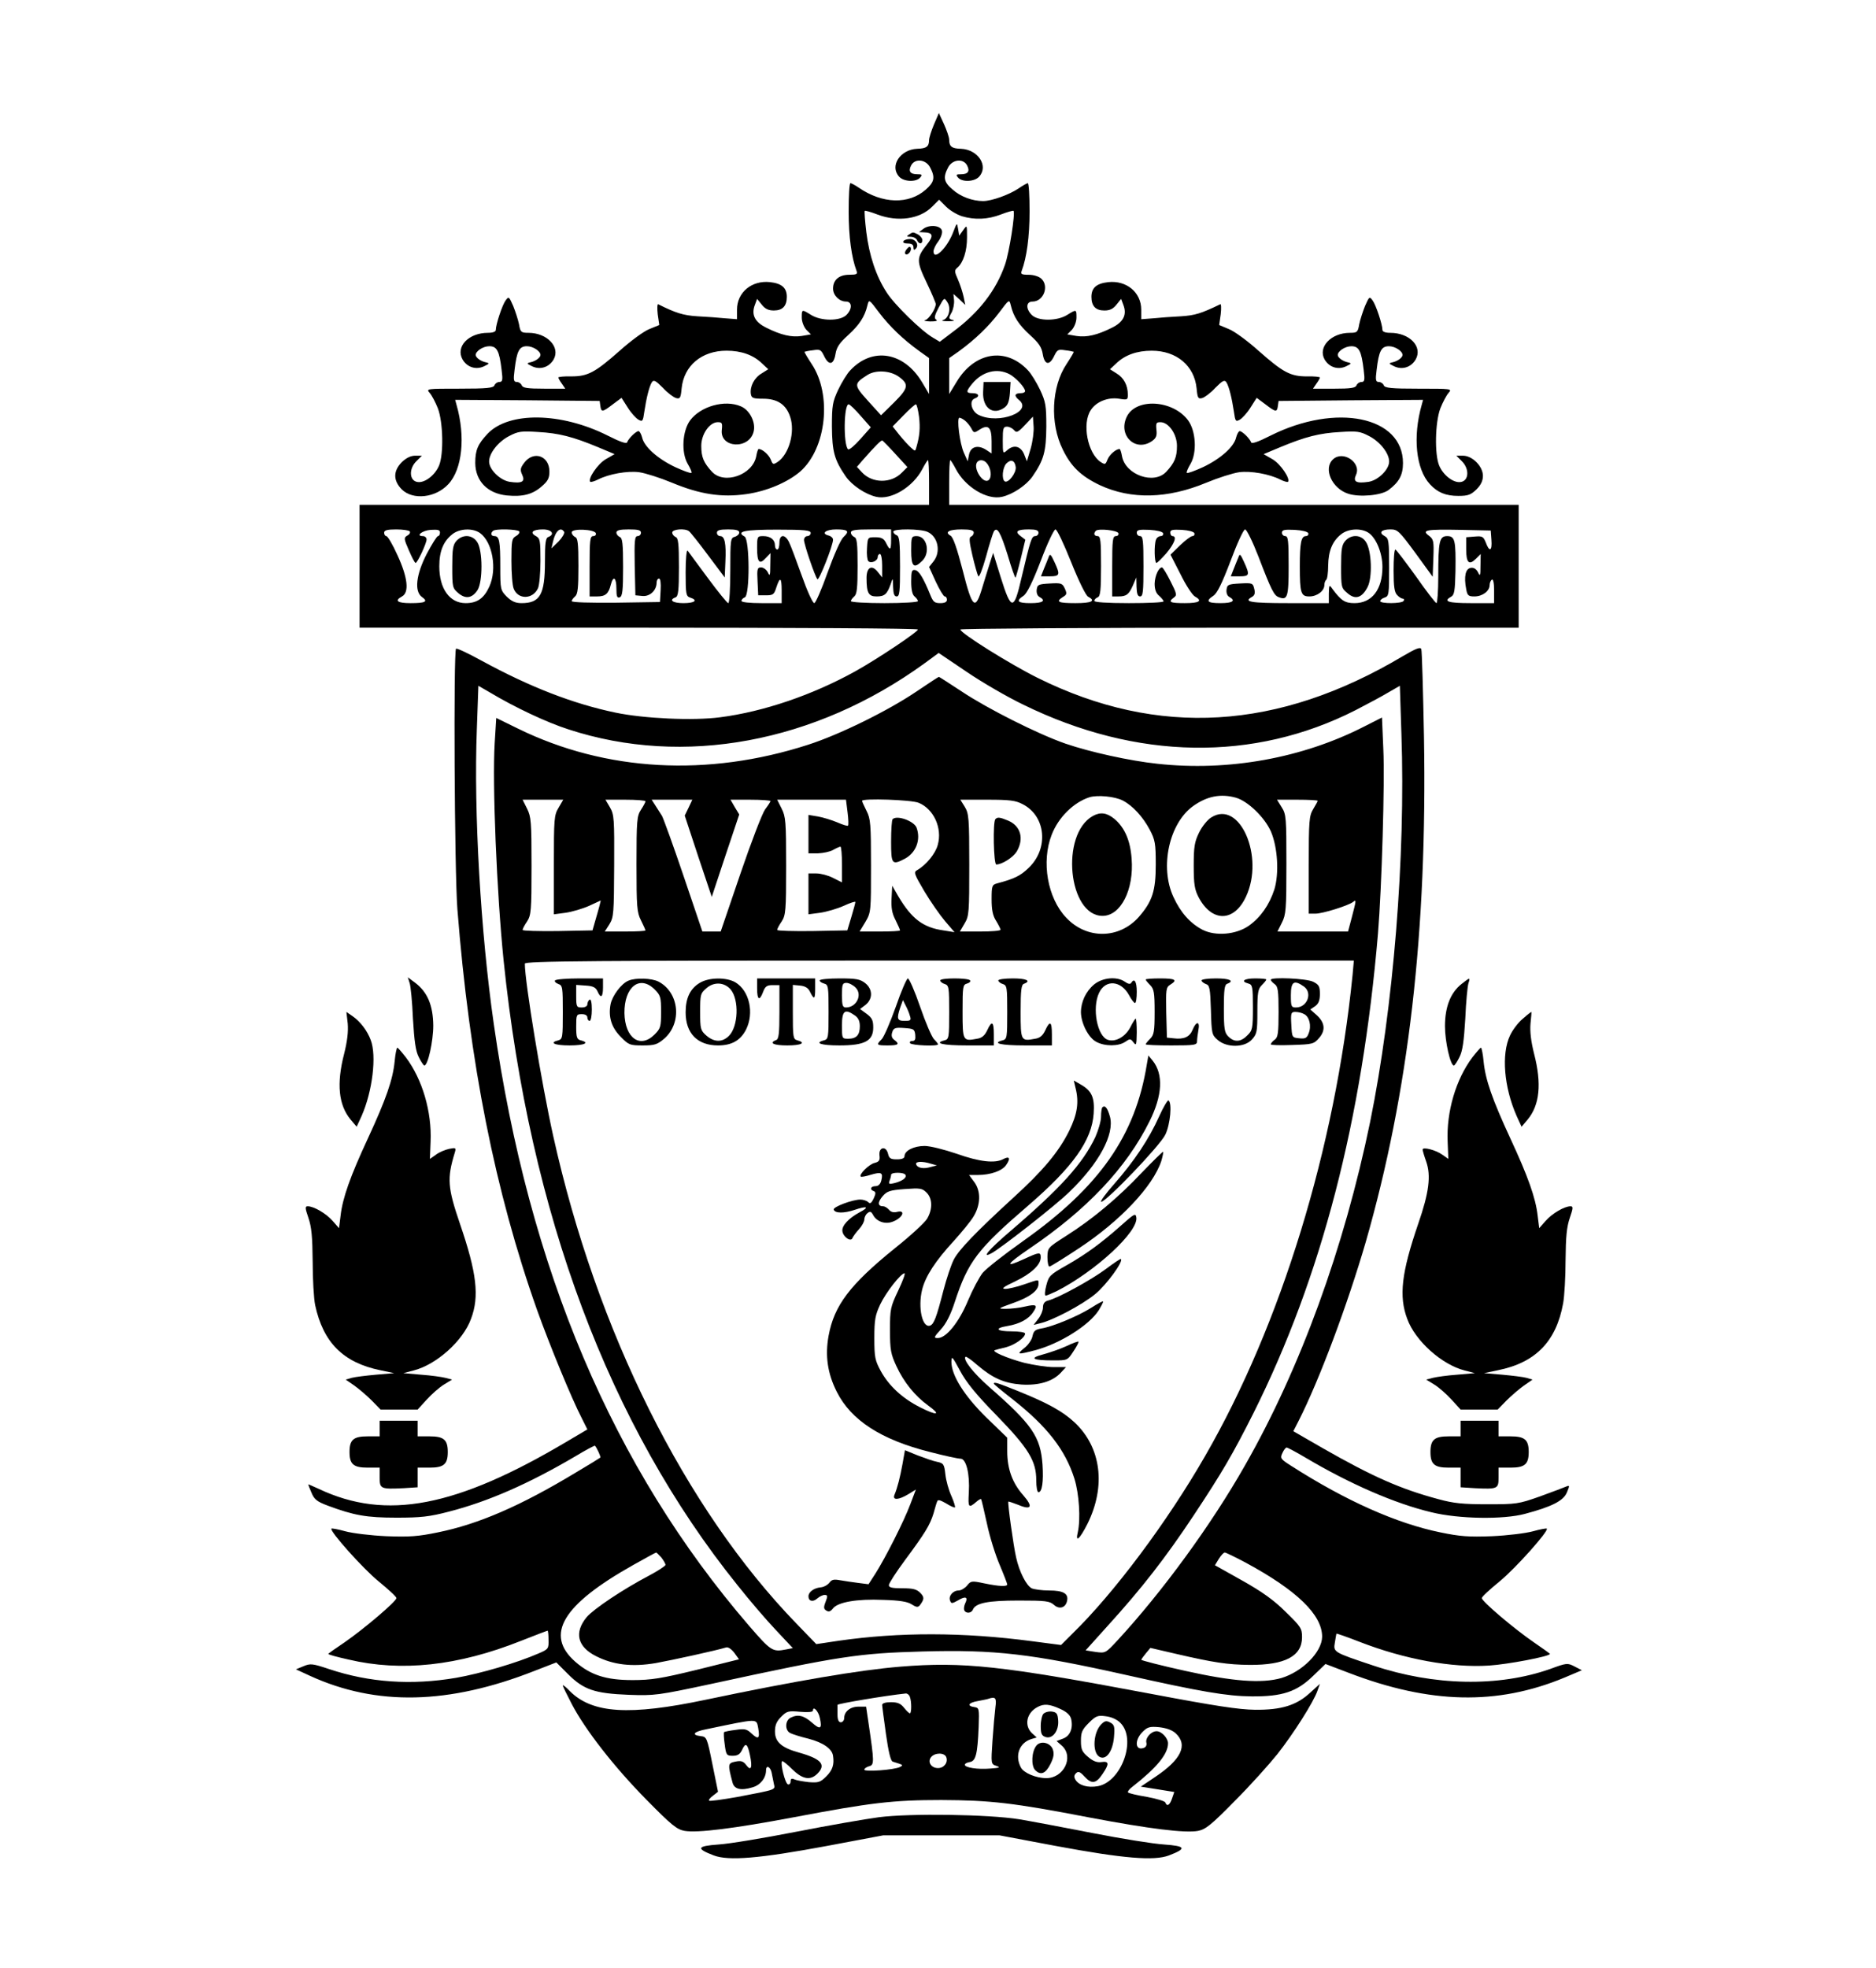 <?xml version="1.0" standalone="no"?>
<!DOCTYPE svg PUBLIC "-//W3C//DTD SVG 20010904//EN"
 "http://www.w3.org/TR/2001/REC-SVG-20010904/DTD/svg10.dtd">
<svg version="1.0" xmlns="http://www.w3.org/2000/svg"
 width="840pt" height="881pt" viewBox="0 0 840 881"
 preserveAspectRatio="xMidYMid meet">

<g transform="translate(0,881) scale(0.1,-0.1)"
fill="#000000" stroke="none">
<path d="M4182 8253 c-12 -29 -22 -60 -22 -70 0 -29 -12 -38 -53 -39 -76 -3
-125 -77 -81 -125 21 -23 76 -25 94 -4 11 13 8 15 -13 15 -32 0 -41 14 -27 40
17 32 66 27 85 -10 23 -44 19 -65 -20 -99 -76 -67 -194 -64 -300 9 -16 11 -33
20 -37 20 -5 0 -8 -57 -8 -127 0 -114 13 -206 35 -265 6 -15 1 -18 -32 -18
-46 0 -73 -23 -73 -62 0 -30 28 -58 58 -58 28 0 29 -33 2 -60 -28 -28 -113
-28 -158 0 -42 26 -42 26 -42 -12 0 -18 9 -41 20 -54 l21 -21 -41 -7 c-46 -7
-93 4 -159 37 -51 25 -68 58 -51 102 l10 27 21 -26 c15 -19 30 -26 54 -26 39
0 58 20 58 61 0 40 -22 60 -75 66 -82 9 -148 -46 -148 -123 l0 -43 -52 4 c-29
3 -85 7 -125 9 -64 4 -98 15 -176 54 -4 2 -5 -18 -2 -45 l7 -48 -44 -18 c-24
-9 -84 -53 -133 -97 -111 -98 -143 -115 -217 -115 -32 1 -58 -2 -58 -5 0 -3 7
-16 16 -28 l15 -22 -94 0 c-75 0 -96 3 -101 15 -3 8 -13 15 -22 15 -14 0 -16
8 -10 54 10 85 21 106 55 106 28 0 61 -22 61 -39 0 -12 -22 -28 -45 -33 -18
-4 -17 -6 8 -18 36 -17 76 -4 96 31 31 55 -29 119 -113 119 -33 0 -36 3 -42
38 -4 20 -16 57 -26 82 -19 43 -20 44 -34 25 -15 -20 -44 -108 -44 -132 0 -8
-13 -13 -35 -13 -87 0 -146 -62 -114 -119 20 -35 60 -48 96 -31 25 12 26 14 8
18 -23 5 -45 21 -45 33 0 17 33 39 61 39 34 0 45 -21 55 -106 6 -46 4 -54 -10
-54 -9 0 -19 -7 -22 -15 -5 -12 -32 -15 -157 -15 -146 0 -150 0 -133 -19 9
-10 26 -42 37 -70 23 -62 26 -204 5 -255 -18 -43 -63 -78 -95 -74 -38 4 -42
58 -7 93 l25 25 -30 0 c-20 0 -40 -10 -60 -29 -39 -40 -39 -82 0 -122 50 -49
151 -38 208 23 63 67 78 213 37 356 l-6 22 323 -2 324 -3 3 -22 c4 -29 9 -29
56 7 l39 29 28 -44 c15 -24 37 -48 48 -54 18 -10 20 -7 26 36 9 60 22 114 34
132 8 12 17 7 49 -25 21 -23 48 -43 59 -46 18 -5 21 0 25 43 10 102 90 169
201 169 66 0 120 -19 159 -57 l28 -26 -30 -19 c-33 -19 -53 -59 -48 -92 3 -18
10 -21 55 -21 64 0 103 -26 121 -81 23 -67 -5 -168 -56 -202 -20 -13 -22 -12
-31 11 -9 22 -38 47 -54 47 -3 0 -8 -15 -11 -33 -16 -83 -143 -128 -198 -69
-37 40 -48 65 -48 116 0 52 37 106 74 106 19 0 21 -4 18 -34 -10 -83 125 -90
143 -6 9 41 -19 95 -58 111 -72 31 -180 0 -227 -63 -35 -48 -40 -144 -11 -194
12 -20 20 -39 17 -41 -3 -3 -36 9 -73 26 -78 37 -139 91 -148 133 -4 15 -11
28 -16 28 -11 0 -45 -33 -51 -50 -2 -8 -30 1 -87 30 -209 105 -443 108 -538 8
-44 -47 -55 -73 -55 -131 1 -81 55 -136 141 -145 72 -7 116 5 156 40 28 24 35
37 35 67 0 71 -71 95 -113 39 -17 -23 -19 -31 -9 -53 15 -32 -1 -40 -56 -32
-43 7 -92 55 -92 91 0 37 41 89 90 114 40 21 54 23 130 18 92 -5 155 -21 268
-68 l74 -31 -40 -23 c-36 -21 -81 -88 -69 -101 3 -2 18 2 34 10 49 25 132 40
185 33 28 -4 94 -25 147 -47 125 -52 222 -67 333 -51 92 13 185 53 241 101
118 104 143 345 51 482 -19 29 -33 53 -32 54 2 1 19 5 38 7 32 5 36 3 50 -26
21 -44 43 -40 51 9 5 31 18 50 57 85 50 46 74 82 86 133 7 28 7 28 52 -32 47
-62 107 -120 182 -174 l42 -30 0 -81 0 -80 -32 54 c-81 134 -221 158 -320 53
-15 -15 -39 -55 -55 -88 -25 -54 -28 -70 -28 -165 1 -112 11 -149 62 -223 28
-40 88 -80 136 -91 67 -16 166 44 208 126 11 21 22 38 24 38 3 0 5 -45 5 -100
l0 -100 -1275 0 -1275 0 0 -275 0 -275 1250 0 c688 0 1250 -3 1250 -8 0 -11
-181 -132 -280 -187 -191 -106 -411 -181 -605 -206 -120 -16 -342 -6 -470 21
-191 40 -383 115 -598 232 -60 33 -111 57 -115 54 -12 -12 -7 -1000 6 -1166
54 -687 169 -1265 357 -1795 56 -156 153 -393 201 -486 l24 -48 -88 -52 c-499
-297 -813 -357 -1115 -214 -26 12 -47 21 -47 20 0 -2 7 -19 15 -38 12 -29 24
-39 72 -57 118 -44 174 -54 308 -54 109 0 147 4 235 27 175 45 356 124 565
247 48 29 88 50 89 48 9 -10 27 -50 24 -53 -2 -2 -52 -33 -113 -69 -244 -147
-432 -229 -615 -266 -87 -18 -126 -21 -230 -17 -69 3 -151 13 -184 22 -32 9
-60 14 -62 12 -10 -10 141 -179 211 -236 44 -36 80 -69 80 -75 0 -15 -148
-140 -232 -198 -40 -27 -73 -50 -73 -52 0 -3 40 -14 90 -25 237 -56 490 -29
774 84 63 25 116 45 118 45 2 0 4 -18 4 -41 1 -39 0 -42 -45 -61 -96 -42 -260
-90 -369 -109 -200 -34 -388 -21 -568 39 -75 25 -84 26 -115 13 l-34 -14 63
-29 c297 -136 621 -129 1005 22 l98 38 52 -52 c70 -70 119 -87 272 -93 116 -4
128 -3 375 50 572 124 656 136 941 144 325 9 486 -10 915 -106 330 -74 447
-94 559 -95 138 -1 202 21 275 92 l55 53 105 -40 c363 -139 664 -146 965 -21
l78 33 -33 17 c-31 16 -35 16 -108 -11 -232 -82 -521 -76 -793 15 -180 60
-179 60 -172 103 3 21 7 39 7 40 1 1 48 -15 104 -37 201 -78 413 -117 580
-106 81 5 272 41 272 52 0 2 -33 25 -72 52 -85 58 -233 183 -233 198 0 6 36
39 80 75 70 57 221 226 211 236 -2 2 -30 -3 -62 -12 -33 -9 -115 -19 -184 -22
-104 -4 -143 -1 -230 17 -196 40 -423 141 -667 297 -49 31 -52 35 -41 58 6 14
15 25 19 25 4 0 42 -20 84 -45 199 -118 401 -206 565 -245 122 -30 322 -33
418 -7 121 32 173 59 188 96 13 31 13 33 -4 26 -9 -4 -62 -24 -117 -44 -96
-34 -106 -35 -235 -35 -109 0 -151 4 -220 23 -168 45 -293 100 -517 228 l-132
76 24 47 c93 183 219 521 300 799 193 672 276 1390 261 2263 -4 208 -9 384
-12 392 -4 11 -24 3 -82 -31 -559 -333 -1096 -365 -1635 -98 -125 62 -347 201
-347 217 0 4 563 8 1250 8 l1250 0 0 275 0 275 -1275 0 -1275 0 0 100 c0 55 2
100 5 100 2 0 13 -17 24 -38 42 -82 141 -142 208 -126 48 11 108 51 136 91 51
74 61 111 62 223 0 95 -3 111 -28 165 -16 33 -40 73 -55 88 -99 105 -239 81
-319 -53 l-33 -54 0 80 0 81 43 30 c74 54 134 112 181 174 45 60 45 60 52 32
12 -51 36 -87 86 -133 39 -35 52 -54 57 -85 8 -49 30 -53 51 -9 14 29 18 31
50 26 19 -2 36 -6 38 -7 1 -1 -13 -25 -32 -54 -68 -101 -76 -266 -17 -384 37
-76 82 -119 166 -159 140 -65 303 -61 476 11 53 22 119 43 147 47 53 7 136 -8
185 -33 16 -8 31 -12 34 -10 12 13 -33 80 -69 101 l-40 23 74 31 c113 47 176
63 268 68 76 5 90 3 130 -18 49 -25 90 -77 90 -114 0 -36 -49 -84 -92 -91 -55
-8 -71 0 -56 32 24 54 -58 110 -103 69 -45 -41 -6 -130 67 -154 51 -17 148 -8
181 16 48 36 65 68 65 121 0 209 -299 270 -593 123 -57 -29 -85 -38 -87 -30
-6 17 -40 50 -51 50 -5 0 -12 -13 -16 -28 -9 -42 -70 -96 -148 -133 -37 -17
-70 -29 -73 -26 -3 2 5 21 17 41 29 50 24 146 -11 194 -68 92 -234 102 -275
16 -40 -84 40 -160 114 -108 18 13 22 24 19 50 -3 30 -1 34 18 34 37 0 74 -54
74 -106 0 -51 -11 -76 -48 -116 -55 -59 -182 -14 -198 69 -3 18 -8 33 -11 33
-16 0 -45 -25 -54 -47 -9 -23 -11 -24 -31 -11 -58 39 -84 172 -44 232 24 38
78 59 127 51 37 -6 39 -5 39 18 0 42 -18 76 -50 95 l-30 19 28 26 c39 38 93
57 159 57 111 0 191 -67 201 -169 4 -43 7 -48 25 -43 11 3 38 23 59 46 32 32
41 37 49 25 12 -18 25 -72 34 -132 6 -43 8 -46 26 -36 11 6 33 30 48 54 l28
44 39 -29 c47 -36 52 -36 56 -7 l3 22 324 3 323 2 -6 -22 c-41 -143 -26 -289
37 -356 34 -37 71 -52 127 -52 44 0 56 5 81 29 20 20 29 39 29 61 0 42 -47 90
-89 90 l-30 0 25 -25 c35 -35 31 -89 -7 -93 -32 -4 -77 31 -95 74 -21 51 -18
193 5 255 11 28 28 60 37 70 17 19 13 19 -133 19 -125 0 -152 3 -157 15 -3 8
-13 15 -22 15 -14 0 -16 8 -10 54 10 85 21 106 55 106 28 0 61 -22 61 -39 0
-12 -22 -28 -45 -33 -18 -4 -17 -6 8 -18 36 -17 76 -4 96 31 32 57 -27 119
-114 119 -22 0 -35 5 -35 13 0 24 -29 112 -44 132 -14 19 -15 18 -34 -25 -10
-25 -22 -62 -26 -82 -6 -35 -9 -38 -42 -38 -84 0 -144 -64 -113 -119 20 -35
60 -48 96 -31 25 12 26 14 8 18 -23 5 -45 21 -45 33 0 17 33 39 61 39 34 0 45
-21 55 -106 6 -46 4 -54 -10 -54 -9 0 -19 -7 -22 -15 -5 -12 -26 -15 -101 -15
l-94 0 15 22 c9 12 16 25 16 28 0 3 -26 6 -57 5 -75 0 -107 17 -218 115 -49
44 -109 88 -133 97 l-43 18 7 49 c3 26 2 47 -2 44 -85 -41 -113 -50 -177 -54
-40 -2 -96 -6 -124 -9 l-53 -4 0 43 c0 77 -66 132 -148 123 -53 -6 -75 -26
-75 -66 0 -41 19 -61 58 -61 24 0 39 7 54 26 l21 26 10 -27 c17 -44 0 -77 -51
-102 -66 -33 -113 -44 -159 -37 l-41 7 21 21 c11 13 20 36 20 54 0 38 0 38
-42 12 -45 -28 -130 -28 -158 0 -28 28 -26 60 3 60 50 0 76 70 39 103 -11 10
-35 17 -56 17 -32 0 -37 3 -31 18 22 59 35 151 35 265 0 70 -3 127 -8 127 -4
0 -23 -11 -42 -24 -42 -28 -120 -56 -158 -56 -48 0 -102 20 -137 52 -39 33
-43 54 -20 98 19 37 68 42 85 10 14 -26 5 -40 -27 -40 -21 0 -24 -2 -13 -15
18 -21 73 -19 94 4 44 48 -5 122 -81 125 -41 1 -53 10 -53 41 0 11 -11 42 -23
69 l-23 50 -22 -51z m125 -411 c58 -17 115 -15 175 8 28 11 54 18 56 16 9 -9
-19 -187 -38 -241 -40 -115 -117 -215 -234 -301 l-58 -44 -30 18 c-51 29 -174
149 -208 203 -47 72 -78 165 -91 270 -6 50 -9 92 -7 95 2 2 28 -5 56 -16 92
-35 191 -21 246 35 l31 31 31 -31 c17 -17 49 -36 71 -43z m-283 -718 c47 -34
44 -51 -20 -115 l-59 -58 -59 65 c-64 71 -64 76 -1 116 37 23 101 19 139 -8z
m496 11 c28 -15 70 -60 70 -76 0 -5 -8 -9 -18 -9 -29 0 -33 -11 -10 -30 65
-52 -89 -111 -179 -68 -33 15 -45 64 -19 74 25 9 19 24 -9 24 -30 0 -31 7 -2
42 45 55 111 72 167 43z m-666 -187 l45 -51 -47 -53 c-26 -29 -50 -50 -55 -45
-21 21 -19 201 3 201 5 0 29 -23 54 -52z m261 -3 c6 -50 3 -87 -12 -138 -5
-18 -5 -18 -25 0 -11 10 -34 35 -51 56 l-30 38 49 50 c26 27 51 49 55 49 4 0
10 -25 14 -55z m206 -18 c9 -7 21 -22 28 -34 11 -22 13 -22 36 -7 40 26 55 12
55 -51 l0 -55 -24 16 c-37 24 -70 15 -77 -21 l-6 -30 -17 38 c-19 42 -33 157
-20 157 5 0 16 -6 25 -13z m294 -125 l-17 -57 -13 33 c-16 36 -47 43 -77 15
-17 -15 -18 -14 -18 45 0 54 2 62 19 62 10 0 24 -7 31 -15 11 -14 18 -11 49
22 l36 38 3 -43 c2 -23 -4 -68 -13 -100z m-605 -25 l53 -58 -25 -25 c-48 -49
-132 -48 -178 1 l-23 25 24 28 c59 67 84 92 90 90 3 -2 30 -29 59 -61z m408
-40 c20 -23 24 -63 9 -76 -26 -21 -74 58 -50 82 10 11 30 8 41 -6z m130 -18
c3 -26 -33 -73 -49 -64 -15 10 -10 62 7 80 21 21 38 14 42 -16z m-2713 -288
c3 -6 -2 -14 -12 -19 -15 -9 -15 -14 8 -66 13 -30 26 -56 30 -56 8 0 49 88 49
105 0 8 -7 15 -16 15 -35 0 -4 25 34 28 33 2 42 0 42 -12 0 -9 -4 -16 -9 -16
-5 0 -27 -36 -50 -79 -48 -93 -57 -169 -21 -194 28 -20 15 -27 -52 -27 -59 0
-73 11 -38 30 33 18 26 84 -20 184 -21 47 -44 86 -50 86 -5 0 -10 7 -10 15 0
11 13 15 54 15 30 0 57 -4 61 -9z m314 -7 c56 -40 78 -161 42 -240 -24 -53
-55 -74 -106 -74 -72 0 -118 65 -118 165 0 67 18 112 59 144 32 25 90 28 123
5z m176 7 c3 -6 -4 -15 -15 -21 -18 -10 -20 -20 -20 -110 0 -54 4 -110 10
-125 19 -50 86 -49 109 2 6 13 11 69 11 123 0 90 -2 100 -20 110 -30 16 -15
30 31 30 40 0 55 -22 24 -34 -12 -4 -15 -26 -15 -111 0 -147 -22 -185 -105
-185 -27 0 -44 8 -66 29 -28 29 -29 32 -29 134 0 114 -4 137 -26 137 -15 0
-19 12 -7 23 10 11 111 8 118 -2z m201 -2 c3 -6 -8 -25 -25 -43 l-32 -31 7 30
c11 48 34 69 50 44z m142 -6 c2 -7 -3 -13 -12 -13 -14 0 -16 -19 -16 -135 l0
-135 34 0 c37 0 51 12 61 53 11 42 25 32 25 -18 0 -35 3 -43 15 -39 12 5 15
30 15 135 0 106 -3 131 -15 135 -8 4 -15 12 -15 20 0 10 15 14 55 14 42 0 55
-3 55 -15 0 -8 -7 -15 -15 -15 -13 0 -15 -19 -13 -132 l3 -133 32 -3 c33 -3
63 25 63 60 0 10 5 18 11 18 6 0 9 -21 7 -52 l-3 -53 -197 -3 c-113 -1 -198 1
-198 7 0 5 7 14 15 21 12 10 15 38 15 137 0 101 -3 125 -15 129 -8 4 -15 13
-15 21 0 18 101 14 108 -4z m417 9 c6 -4 44 -52 85 -107 l75 -100 3 70 c4 82
-3 115 -23 115 -8 0 -15 7 -15 15 0 11 12 15 50 15 36 0 50 -4 50 -14 0 -7 -9
-16 -20 -19 -19 -5 -20 -14 -20 -151 0 -82 -4 -146 -9 -146 -5 0 -46 51 -92
113 -45 61 -86 116 -90 122 -5 5 -9 -38 -9 -97 0 -98 2 -107 20 -113 37 -12
21 -25 -30 -25 -48 0 -67 14 -35 26 12 5 15 30 15 135 0 106 -3 131 -15 135
-8 4 -15 12 -15 20 0 15 57 20 75 6z m545 -8 c0 -7 -7 -14 -15 -14 -8 0 -15
-8 -15 -17 0 -20 49 -163 60 -176 7 -8 70 151 70 177 0 8 -9 16 -21 19 -34 9
-11 27 35 27 54 0 61 -8 33 -34 -13 -12 -42 -78 -71 -158 -27 -76 -54 -138
-60 -138 -7 0 -32 55 -56 123 -24 67 -49 134 -57 150 -18 37 -43 36 -43 -3 0
-16 -4 -30 -10 -30 -5 0 -10 8 -10 18 0 26 -20 42 -52 42 -27 0 -28 -1 -28
-54 0 -64 11 -75 39 -44 l21 22 -1 -55 c0 -46 -2 -51 -11 -31 -6 12 -20 22
-30 22 -17 0 -19 -7 -16 -62 l3 -63 35 0 c31 0 36 4 45 32 17 53 25 50 25 -10
l0 -57 -90 0 c-55 0 -90 4 -90 10 0 6 7 13 15 16 23 9 22 259 -1 272 -41 23 0
31 146 31 124 0 150 -3 150 -15z m360 -31 c0 -48 -5 -50 -24 -11 -9 17 -20 23
-46 23 -35 0 -35 0 -38 -49 -2 -27 1 -53 6 -58 12 -12 42 1 42 18 0 8 5 14 10
14 6 0 10 -24 10 -52 l0 -53 -19 24 c-27 35 -51 22 -51 -26 0 -68 9 -83 45
-83 36 0 47 10 63 55 10 30 10 30 11 -12 1 -31 5 -43 16 -43 13 0 15 22 15
134 0 110 -3 135 -15 140 -8 3 -15 10 -15 16 0 14 122 13 153 -1 47 -21 61
-89 27 -132 l-20 -25 30 -66 c17 -36 35 -66 40 -66 6 0 10 -7 10 -15 0 -10
-10 -15 -30 -15 -26 0 -32 6 -45 38 -30 74 -50 107 -67 110 -15 3 -18 -5 -18
-51 0 -36 5 -59 15 -67 8 -7 15 -16 15 -21 0 -5 -67 -9 -150 -9 -82 0 -150 4
-150 9 0 5 7 14 15 21 12 10 15 38 15 137 0 101 -3 125 -15 129 -8 4 -15 12
-15 20 0 11 20 14 90 14 l90 0 0 -47z m370 33 c0 -8 -6 -16 -12 -18 -10 -4 -8
-23 6 -84 10 -43 22 -85 26 -93 4 -8 18 27 35 87 15 56 31 106 35 113 15 23
30 -4 62 -106 17 -58 33 -103 35 -101 2 2 13 41 24 87 l20 83 -21 16 c-28 21
-16 30 37 30 32 0 43 -4 43 -15 0 -8 -7 -15 -15 -15 -16 0 -21 -17 -61 -186
-34 -149 -46 -149 -93 1 l-34 110 -13 -40 c-7 -22 -23 -73 -35 -113 -32 -108
-45 -97 -89 77 -25 96 -42 146 -54 153 -28 16 -7 28 50 28 40 0 54 -4 54 -14z
m436 -132 c34 -85 66 -150 76 -155 36 -19 17 -29 -57 -29 -77 0 -90 6 -55 28
17 10 18 15 8 37 -11 24 -16 26 -67 23 -51 -3 -56 -5 -59 -27 -2 -15 3 -28 12
-33 31 -17 16 -28 -39 -28 -59 0 -68 9 -32 33 15 10 40 60 77 156 29 77 59
141 66 141 7 0 38 -66 70 -146z m212 129 c2 -7 -3 -13 -12 -13 -14 0 -16 -19
-16 -135 l0 -135 28 0 c36 0 47 9 65 50 l15 35 1 -42 c1 -31 5 -43 16 -43 13
0 15 22 15 135 0 113 -2 135 -15 135 -8 0 -15 7 -15 15 0 13 11 15 57 13 34
-2 58 -8 61 -15 2 -7 -3 -13 -11 -13 -8 0 -18 -7 -21 -16 -9 -23 -7 -104 2
-104 4 0 24 20 45 44 36 43 48 76 27 76 -5 0 -10 7 -10 16 0 12 10 14 52 12
30 -2 53 -8 56 -15 2 -7 -2 -13 -9 -13 -7 0 -32 -19 -55 -41 l-43 -42 45 -88
c24 -49 53 -93 64 -99 36 -20 21 -30 -45 -30 -67 0 -76 5 -49 25 15 10 13 18
-15 73 -17 34 -34 62 -38 62 -15 0 -32 -38 -33 -73 0 -25 6 -43 20 -54 11 -10
20 -21 20 -25 0 -5 -70 -8 -155 -8 -100 0 -155 4 -155 10 0 6 7 13 15 16 12 5
15 30 15 140 0 112 -2 134 -15 134 -16 0 -20 12 -8 24 12 11 96 2 101 -11z
m627 -105 c57 -149 70 -174 90 -181 40 -16 45 -1 45 139 0 112 -2 134 -15 134
-8 0 -15 7 -15 15 0 13 11 15 57 13 34 -2 58 -8 61 -15 2 -7 -3 -13 -11 -13
-21 0 -27 -31 -27 -135 0 -121 5 -135 43 -135 35 0 67 25 67 51 0 10 4 20 8
23 5 3 9 32 9 64 1 66 19 110 59 141 32 25 90 28 123 5 34 -24 61 -91 61 -152
0 -101 -47 -162 -125 -162 -43 0 -60 11 -100 65 -13 19 -14 17 -15 -22 l0 -43
-180 0 c-172 0 -204 6 -164 28 12 7 15 17 10 36 -6 26 -9 27 -64 24 -52 -3
-57 -5 -60 -27 -2 -15 3 -28 12 -33 31 -17 16 -28 -39 -28 -60 0 -68 9 -32 33
17 11 39 56 77 156 29 78 58 141 65 141 7 0 34 -55 60 -122z m703 16 l77 -106
3 83 c3 77 1 85 -20 101 -34 25 -13 29 143 26 l134 -3 3 -42 c4 -50 -9 -56
-25 -12 -11 27 -15 30 -50 27 l-38 -3 0 -54 c0 -61 13 -73 44 -42 l21 21 -1
-52 c0 -46 -2 -50 -11 -30 -8 15 -19 22 -32 20 -24 -3 -32 -39 -21 -95 5 -29
10 -33 37 -33 36 0 68 24 68 51 0 10 5 21 10 24 6 4 10 -15 10 -49 l0 -56
-105 0 c-102 0 -125 8 -87 29 14 8 17 26 19 113 2 139 -2 158 -37 158 -35 0
-40 -22 -40 -181 0 -66 -4 -119 -8 -119 -4 0 -46 54 -92 120 -47 65 -88 119
-92 120 -5 0 -8 -42 -8 -94 0 -73 4 -98 16 -110 8 -9 20 -16 25 -16 6 0 7 -4
4 -10 -8 -13 -105 -13 -105 -1 0 5 9 13 20 16 19 6 20 15 20 135 0 120 -2 130
-20 140 -28 15 -16 30 26 30 32 0 39 -7 112 -106z m-1755 -679 c507 -248 1031
-256 1487 -24 52 27 118 62 146 79 l52 30 7 -216 c19 -548 -36 -1225 -140
-1736 -116 -563 -312 -1103 -561 -1539 -151 -266 -369 -564 -570 -782 -54 -58
-54 -58 -99 -52 l-44 7 99 110 c152 167 260 306 384 493 128 193 176 275 270
462 303 607 485 1306 556 2143 17 205 31 681 24 826 l-6 142 -77 -39 c-278
-143 -611 -203 -929 -168 -123 13 -300 52 -411 90 -124 43 -350 157 -464 233
-55 36 -101 66 -103 66 -2 0 -48 -30 -101 -66 -129 -87 -345 -193 -485 -238
-449 -145 -906 -120 -1298 72 l-98 48 -7 -113 c-11 -181 9 -669 40 -973 117
-1134 472 -2081 1047 -2796 53 -67 131 -158 173 -202 l75 -80 -31 -6 c-60 -12
-67 -7 -165 106 -610 708 -986 1595 -1143 2694 -59 410 -90 950 -76 1317 l7
197 52 -30 c110 -66 254 -134 351 -165 516 -169 1104 -60 1594 295 l64 47 126
-85 c69 -47 183 -113 254 -147z m445 -429 c44 -23 89 -72 120 -130 24 -46 27
-61 27 -156 0 -118 -15 -165 -76 -235 -88 -99 -233 -101 -325 -3 -84 88 -112
251 -65 371 30 78 98 145 169 168 36 11 114 4 150 -15z m506 13 c53 -15 129
-88 157 -152 30 -71 37 -187 15 -259 -23 -70 -62 -125 -114 -162 -57 -40 -149
-48 -208 -18 -55 29 -98 77 -130 147 -62 134 -19 330 89 407 62 44 123 56 191
37z m-3033 -45 c-20 -33 -21 -50 -21 -256 l0 -221 53 7 c28 4 76 18 105 31
l52 24 -6 -25 c-4 -14 -12 -44 -19 -67 l-12 -42 -157 -3 c-86 -1 -156 1 -156
5 0 5 9 22 20 38 18 28 20 47 20 248 0 199 -2 221 -20 257 l-20 40 91 0 91 0
-21 -36z m389 29 c0 -5 -9 -21 -20 -38 -18 -28 -20 -47 -20 -243 0 -193 2
-216 20 -252 11 -22 20 -42 20 -45 0 -3 -41 -5 -91 -5 l-91 0 21 33 c19 31 20
50 21 261 1 211 0 229 -19 262 l-20 34 89 0 c50 0 90 -3 90 -7z m193 -29 l-17
-35 60 -182 61 -182 61 184 62 185 -20 33 -19 33 89 0 c50 0 90 -3 90 -6 0 -3
-11 -20 -24 -37 -13 -18 -63 -148 -111 -289 l-88 -258 -41 0 -41 0 -84 248
c-46 136 -90 257 -97 270 -8 12 -21 33 -30 47 l-16 25 91 0 91 0 -17 -36z
m712 -20 c4 -31 5 -58 2 -60 -2 -3 -24 4 -49 15 -24 10 -63 22 -86 26 l-42 7
0 -86 0 -86 43 0 c23 1 53 7 67 15 14 8 28 14 33 15 4 0 7 -36 7 -80 l0 -80
-40 20 c-21 11 -55 20 -75 20 l-35 0 0 -91 0 -92 53 7 c28 4 76 18 105 31 28
13 52 21 52 17 0 -4 -8 -34 -18 -67 l-18 -60 -157 -3 c-86 -1 -157 1 -157 5 0
5 9 22 20 38 18 28 20 47 20 248 0 199 -2 221 -20 257 l-20 40 154 0 154 0 7
-56z m319 42 c67 -28 106 -113 85 -188 -10 -39 -52 -90 -92 -113 -17 -9 -14
-17 32 -95 28 -47 70 -107 93 -134 l42 -49 -50 8 c-91 13 -142 52 -202 153
l-27 47 -3 -57 c-2 -42 2 -67 18 -97 11 -22 20 -43 20 -46 0 -3 -41 -5 -90 -5
l-91 0 26 43 c25 43 25 47 25 251 0 187 -2 211 -20 246 -11 22 -20 42 -20 45
0 12 222 5 254 -9z m465 -6 c104 -53 118 -198 27 -285 -37 -36 -64 -49 -143
-70 -21 -6 -23 -12 -23 -70 0 -47 5 -74 20 -97 11 -18 20 -36 20 -40 0 -5 -41
-8 -91 -8 l-91 0 21 36 c20 33 21 50 21 262 0 209 -2 230 -20 260 l-20 32 121
0 c99 0 126 -3 158 -20z m1321 15 c0 -2 -9 -19 -20 -37 -18 -30 -20 -51 -20
-250 l0 -218 30 0 c33 0 147 36 168 52 16 13 15 9 -5 -68 l-17 -64 -158 0
-158 0 20 40 c18 36 20 58 20 261 0 207 -1 224 -21 255 l-21 34 91 0 c50 0 91
-2 91 -5z m156 -782 c-78 -773 -320 -1562 -660 -2151 -170 -296 -409 -615
-595 -796 l-50 -50 -130 17 c-310 41 -594 41 -866 2 l-100 -15 -89 92 c-498
514 -895 1308 -1089 2183 -52 234 -127 689 -127 771 0 12 282 14 1856 14
l1856 0 -6 -67z m-3095 -2605 c10 -13 18 -27 19 -33 0 -5 -35 -28 -77 -50
-114 -60 -244 -147 -276 -184 -57 -69 -42 -133 42 -175 77 -39 161 -49 267
-31 77 14 269 56 315 70 9 3 24 -7 37 -24 l21 -29 -189 -47 c-160 -39 -204
-46 -288 -46 -118 0 -187 22 -256 82 -138 121 -58 255 259 433 55 31 101 56
103 56 2 0 12 -10 23 -22z m2618 -24 c229 -124 341 -233 341 -331 -1 -69 -89
-157 -183 -185 -88 -25 -218 -15 -429 32 -109 24 -198 47 -198 50 1 3 10 16
21 29 l20 24 112 -26 c172 -40 234 -49 332 -50 159 -1 235 39 235 124 0 39 -5
47 -73 113 -52 52 -105 90 -194 140 l-123 69 17 28 c10 16 22 29 27 29 5 0 48
-21 95 -46z"/>
<path d="M4267 7768 c-27 -69 -87 -127 -87 -83 0 9 9 29 21 44 12 16 19 37 17
47 -4 25 -56 30 -83 10 l-20 -15 20 -1 c43 -1 47 -15 15 -55 -47 -59 -47 -74
-1 -170 23 -48 41 -91 41 -96 0 -21 -31 -68 -47 -72 -10 -3 0 -5 22 -6 25 0
35 2 27 8 -10 6 -8 18 11 54 25 46 25 46 39 24 18 -27 6 -73 -20 -80 -9 -3 1
-5 23 -5 22 0 32 2 23 5 -21 5 -22 8 -6 36 6 12 11 35 10 52 l-3 29 27 -24 26
-25 -7 35 c-4 19 -15 54 -25 77 -17 38 -17 43 -3 55 26 22 43 74 43 135 0 57
0 57 -17 33 l-18 -25 -5 30 c-5 30 -5 30 -23 -17z"/>
<path d="M4070 7760 c-12 -8 -11 -10 8 -10 12 0 25 -7 28 -15 8 -19 24 -19 24
0 0 8 -9 19 -19 25 -24 12 -22 12 -41 0z"/>
<path d="M4045 7730 c-4 -6 5 -10 19 -10 18 0 26 -5 26 -17 0 -12 3 -14 10 -7
17 17 0 44 -25 44 -13 0 -27 -4 -30 -10z"/>
<path d="M4061 7696 c-8 -9 -11 -19 -7 -23 9 -9 29 13 24 27 -2 8 -8 7 -17 -4z"/>
<path d="M4402 7055 c-3 -71 44 -106 95 -70 16 11 22 28 25 65 l3 50 -60 0
-61 0 -2 -45z"/>
<path d="M2044 6389 c-16 -18 -19 -37 -19 -116 0 -91 1 -96 27 -118 33 -28 62
-23 86 13 24 37 24 177 -1 215 -22 34 -65 36 -93 6z"/>
<path d="M4080 6345 c0 -72 12 -83 50 -45 37 37 20 110 -25 110 -24 0 -25 -3
-25 -65z"/>
<path d="M4695 6315 c-4 -11 -14 -35 -21 -52 l-13 -33 40 0 c45 0 47 7 20 65
-16 35 -20 38 -26 20z"/>
<path d="M6024 6389 c-16 -18 -19 -37 -19 -116 0 -91 1 -96 28 -118 35 -31 65
-22 90 26 23 43 19 164 -7 203 -21 33 -65 35 -92 5z"/>
<path d="M5545 6315 c-5 -11 -14 -35 -21 -52 l-13 -33 40 0 c44 0 46 6 19 65
-16 35 -19 38 -25 20z"/>
<path d="M4893 5157 c-146 -82 -110 -447 44 -447 81 0 141 117 130 256 -6 82
-31 139 -77 178 -34 28 -63 32 -97 13z"/>
<path d="M5424 5151 c-17 -10 -42 -41 -55 -68 -20 -41 -24 -63 -24 -148 0 -84
4 -107 22 -142 60 -113 159 -111 212 3 84 179 -28 435 -155 355z"/>
<path d="M3997 5143 c-4 -3 -7 -48 -7 -100 0 -102 4 -107 60 -78 52 27 74 86
54 140 -12 30 -88 57 -107 38z"/>
<path d="M4457 5143 c-12 -11 -8 -203 4 -203 26 0 76 32 92 59 33 57 17 113
-38 137 -38 16 -49 17 -58 7z"/>
<path d="M2485 4421 c-3 -5 4 -12 15 -16 19 -6 20 -15 20 -127 0 -111 -1 -120
-20 -125 -43 -11 -17 -23 50 -23 67 0 93 12 50 23 -17 4 -20 14 -20 61 0 53 1
56 25 56 16 0 25 -6 25 -15 0 -8 5 -15 10 -15 6 0 10 23 10 51 0 31 -4 48 -10
44 -5 -3 -10 -13 -10 -21 0 -8 -10 -14 -25 -14 -23 0 -25 3 -25 51 l0 50 43
-3 c32 -2 44 -8 52 -25 15 -35 25 -28 25 17 l0 40 -104 0 c-58 0 -107 -4 -111
-9z"/>
<path d="M2814 4420 c-32 -13 -72 -67 -80 -105 -11 -58 4 -105 46 -147 35 -36
41 -38 98 -38 54 0 65 4 97 31 80 71 66 207 -27 255 -30 15 -101 18 -134 4z
m117 -39 c27 -27 29 -35 29 -101 0 -66 -2 -74 -29 -101 -65 -65 -133 -16 -135
96 -1 117 68 172 135 106z"/>
<path d="M3133 4410 c-43 -26 -63 -68 -63 -132 0 -94 53 -148 145 -148 61 0
100 22 125 70 38 75 16 175 -48 213 -41 23 -118 22 -159 -3z m139 -30 c38 -46
34 -165 -8 -207 -30 -30 -66 -29 -101 1 -26 23 -28 29 -28 106 0 78 1 83 29
107 34 29 80 26 108 -7z"/>
<path d="M3390 4385 c0 -52 11 -58 27 -15 9 24 17 30 42 30 l31 0 0 -120 c0
-98 -3 -122 -15 -126 -34 -13 -11 -24 50 -24 63 0 86 12 45 23 -19 5 -20 14
-20 127 l0 121 32 -3 c22 -2 36 -10 44 -26 19 -39 24 -37 24 11 l0 47 -130 0
-130 0 0 -45z"/>
<path d="M3670 4421 c0 -5 9 -11 20 -14 19 -5 20 -14 20 -127 0 -113 -1 -122
-20 -127 -46 -12 -14 -23 68 -23 114 0 152 20 152 80 0 32 -5 43 -29 61 l-30
22 25 19 c33 27 32 70 -2 97 -23 18 -41 21 -115 21 -49 0 -89 -4 -89 -9z m161
-32 c32 -32 4 -89 -43 -89 -15 0 -18 9 -18 55 0 48 2 55 20 55 11 0 29 -9 41
-21z m-3 -125 c15 -10 22 -25 22 -48 0 -39 -15 -56 -52 -56 -28 0 -28 1 -28
60 0 66 13 76 58 44z"/>
<path d="M4011 4303 c-25 -70 -53 -135 -63 -145 -26 -26 -23 -28 27 -28 48 0
55 6 29 25 -11 8 -14 19 -9 34 6 19 13 22 53 19 43 -3 47 -5 50 -30 2 -21 -1
-28 -13 -28 -9 0 -13 -4 -10 -10 6 -10 125 -15 125 -5 0 3 -8 13 -18 23 -10
10 -38 75 -62 145 -24 70 -49 127 -55 127 -5 0 -30 -57 -54 -127z m63 -40 c7
-20 4 -23 -23 -23 -34 0 -37 9 -20 60 l12 33 12 -24 c7 -13 16 -34 19 -46z"/>
<path d="M4210 4421 c0 -5 9 -13 20 -16 19 -6 20 -15 20 -127 0 -111 -1 -120
-20 -125 -51 -13 -9 -23 100 -23 l120 0 0 50 c0 58 -9 63 -30 17 -11 -23 -24
-34 -45 -37 -64 -12 -65 -10 -65 122 0 111 1 120 20 125 11 3 17 9 14 14 -7
12 -134 12 -134 0z"/>
<path d="M4470 4421 c0 -5 9 -13 20 -16 19 -6 20 -15 20 -127 0 -111 -1 -120
-20 -125 -51 -13 -9 -23 100 -23 l120 0 0 50 c0 58 -9 63 -30 17 -11 -23 -24
-34 -45 -37 -64 -12 -65 -10 -65 121 0 97 3 121 15 125 34 13 11 24 -50 24
-36 0 -65 -4 -65 -9z"/>
<path d="M4899 4403 c-37 -31 -59 -78 -59 -125 1 -50 34 -114 69 -132 39 -21
100 -20 129 0 22 15 24 15 37 -2 13 -17 14 -12 15 44 0 34 -2 62 -5 62 -2 0
-13 -17 -24 -39 -22 -42 -66 -67 -100 -56 -48 15 -72 142 -40 210 29 62 99 56
135 -11 10 -19 22 -34 26 -34 5 0 8 23 8 50 0 47 -11 63 -25 40 -4 -7 -14 -5
-28 5 -36 25 -100 19 -138 -12z"/>
<path d="M5130 4425 c0 -3 9 -14 20 -25 17 -17 20 -33 20 -120 0 -87 -3 -103
-20 -120 -11 -11 -20 -22 -20 -25 0 -3 52 -5 115 -5 106 0 115 2 115 19 0 10
3 33 6 50 8 40 -10 41 -26 1 -13 -32 -39 -44 -86 -38 l-29 3 -3 112 c-2 104
-1 113 18 125 34 21 23 28 -45 28 -36 0 -65 -2 -65 -5z"/>
<path d="M5380 4421 c0 -5 9 -12 19 -16 17 -5 20 -18 23 -116 3 -107 4 -112
31 -135 41 -35 119 -34 152 2 23 25 25 35 25 125 0 86 3 102 20 119 11 11 20
22 20 25 0 3 -22 5 -50 5 -50 0 -67 -13 -30 -23 18 -5 20 -14 20 -107 0 -94
-2 -103 -25 -125 -29 -30 -58 -32 -85 -5 -17 17 -20 33 -20 125 0 85 3 107 15
111 34 13 11 24 -50 24 -36 0 -65 -4 -65 -9z"/>
<path d="M5690 4424 c0 -4 8 -13 18 -20 14 -10 17 -29 17 -124 0 -95 -3 -114
-17 -124 -10 -7 -18 -17 -18 -21 0 -4 43 -5 96 -3 91 3 97 4 121 32 30 35 25
70 -14 104 l-26 23 22 15 c15 11 21 26 21 54 0 34 -4 42 -30 55 -29 15 -190
22 -190 9z m148 -30 c40 -28 16 -94 -35 -94 -21 0 -23 4 -23 55 0 61 14 70 58
39z m2 -124 c23 -12 33 -52 20 -85 -8 -22 -15 -26 -42 -23 -33 3 -33 4 -36 61
-3 52 -1 57 18 57 12 0 30 -4 40 -10z"/>
<path d="M5135 4045 c-51 -318 -211 -548 -553 -790 -85 -60 -166 -124 -182
-143 -15 -19 -45 -75 -66 -125 -40 -96 -97 -167 -135 -167 -19 0 -18 4 14 39
23 25 44 66 62 122 60 183 102 237 331 434 198 171 283 290 291 410 5 71 -8
101 -56 129 l-33 19 8 -34 c16 -63 8 -117 -29 -192 -46 -93 -118 -179 -248
-297 -169 -155 -245 -234 -268 -278 -12 -23 -33 -86 -47 -140 -31 -120 -42
-149 -59 -156 -35 -13 -56 80 -36 161 15 60 59 128 142 218 35 39 75 87 88
109 32 52 34 114 3 155 l-23 31 38 0 c59 0 112 19 129 46 20 29 14 40 -14 25
-37 -20 -107 -12 -208 24 -56 19 -119 35 -144 35 -48 0 -90 -21 -90 -46 0 -9
-11 -14 -34 -14 -28 0 -35 4 -40 26 -9 36 -42 29 -38 -8 3 -22 -2 -29 -22 -34
-25 -6 -71 -52 -62 -61 2 -3 23 1 45 8 48 14 56 10 47 -26 -4 -16 -13 -25 -26
-25 -22 0 -27 -16 -8 -22 10 -4 10 -11 0 -33 -10 -21 -16 -25 -24 -17 -7 7
-23 12 -36 12 -35 0 -123 -33 -119 -45 6 -17 46 -17 94 -1 56 19 68 13 22 -11
-50 -27 -81 -61 -77 -85 4 -26 38 -49 45 -30 3 7 16 25 29 39 13 14 24 34 24
43 0 10 6 23 14 29 12 10 17 8 26 -9 16 -29 54 -42 87 -29 44 16 61 54 20 44
-15 -4 -28 -1 -36 9 -8 9 -19 16 -27 16 -24 0 -25 18 -2 45 20 23 33 27 99 32
69 5 78 4 98 -16 27 -27 27 -75 2 -117 -11 -18 -75 -77 -143 -131 -203 -164
-273 -257 -298 -393 -16 -89 -5 -168 37 -251 64 -127 198 -214 417 -269 65
-17 126 -30 137 -30 25 0 42 -67 37 -152 -4 -68 -1 -71 35 -40 9 8 18 13 20
11 2 -2 13 -51 26 -109 12 -58 38 -141 57 -185 19 -45 34 -84 34 -88 0 -10
-36 -9 -103 5 -57 12 -60 11 -77 -10 -10 -12 -27 -22 -38 -22 -25 0 -46 -25
-38 -45 5 -15 9 -14 36 1 33 20 46 15 32 -13 -5 -10 -7 -24 -5 -30 6 -17 32
-16 39 1 12 30 67 41 205 41 122 0 139 -2 159 -20 24 -21 52 -12 58 19 7 32
-17 46 -80 46 -33 0 -68 5 -79 10 -24 13 -55 74 -69 137 -12 51 -39 246 -35
251 1 1 19 -5 40 -13 63 -27 73 -12 27 41 -49 55 -72 118 -72 198 l0 60 -93
90 c-99 97 -157 189 -157 250 1 28 4 24 38 -39 27 -51 70 -105 164 -201 144
-148 178 -204 178 -291 0 -29 4 -53 10 -53 16 0 23 47 18 123 -9 125 -45 179
-241 350 -70 62 -116 121 -104 133 3 3 26 -13 52 -36 69 -59 120 -82 198 -88
77 -5 140 13 177 53 l23 25 -55 0 c-30 0 -89 9 -131 19 -76 20 -151 52 -132
57 6 2 28 8 50 13 40 11 85 43 85 61 0 6 -27 10 -60 10 -69 0 -80 14 -19 24
54 9 95 31 115 62 22 32 15 37 -37 25 -24 -6 -62 -10 -84 -10 -39 0 -38 1 29
25 75 26 116 56 116 86 0 22 5 22 -65 -2 -32 -11 -70 -20 -84 -20 -19 1 -8 9
45 34 71 34 114 74 114 107 0 25 -7 24 -72 -6 -93 -43 -85 -27 22 46 257 174
433 360 537 569 58 116 63 211 14 272 l-19 23 -7 -40z m-965 -445 l25 -7 -27
-7 c-33 -10 -60 -5 -66 12 -4 13 27 15 68 2z m-116 -49 c8 -12 -13 -28 -48
-37 -25 -6 -28 -5 -23 10 4 10 7 22 7 27 0 12 57 12 64 0z m-32 -518 c-35 -74
-37 -83 -37 -178 0 -88 4 -107 28 -159 34 -74 84 -135 143 -178 60 -43 41 -47
-36 -8 -79 40 -139 95 -176 162 -26 48 -29 62 -29 148 0 82 4 103 26 150 26
55 93 140 109 140 5 0 -8 -35 -28 -77z"/>
<path d="M5190 3812 c-45 -101 -113 -202 -200 -301 -39 -44 -66 -81 -59 -81
22 0 265 253 287 301 22 45 31 142 14 153 -4 2 -23 -30 -42 -72z"/>
<path d="M4936 3853 c-3 -3 -6 -22 -6 -42 0 -20 -12 -60 -25 -90 -56 -119
-154 -228 -383 -424 -96 -82 -130 -123 -82 -97 44 24 288 215 348 274 133 128
203 258 182 337 -11 39 -22 53 -34 42z"/>
<path d="M5111 3559 c-106 -112 -218 -206 -338 -282 -81 -52 -82 -52 -83 -94
0 -24 4 -43 9 -43 4 0 64 37 132 82 185 122 332 278 369 391 6 21 10 40 8 41
-1 2 -45 -41 -97 -95z"/>
<path d="M5022 3326 c-89 -79 -155 -128 -246 -180 -75 -42 -80 -48 -91 -90 -7
-26 -8 -46 -3 -46 5 0 28 10 51 21 172 88 365 266 355 329 -3 20 -9 17 -66
-34z"/>
<path d="M4950 3128 c-63 -47 -212 -129 -257 -140 -16 -4 -23 -14 -23 -31 0
-13 -9 -36 -21 -51 l-21 -27 28 7 c56 12 190 83 248 131 50 41 127 146 115
157 -2 2 -33 -19 -69 -46z"/>
<path d="M4885 2955 c-57 -36 -171 -84 -222 -92 -28 -5 -35 -11 -40 -35 -3
-16 -20 -40 -37 -53 -36 -29 -30 -30 47 -10 112 29 245 113 287 180 12 20 21
37 19 39 -2 2 -26 -11 -54 -29z"/>
<path d="M4775 2784 c-28 -13 -75 -29 -104 -37 -65 -17 -48 -27 45 -27 63 0
64 0 90 40 15 22 25 42 23 44 -2 2 -27 -7 -54 -20z"/>
<path d="M4450 2616 c0 -3 38 -34 84 -70 154 -121 236 -226 277 -356 21 -68
28 -180 15 -239 -12 -49 8 -32 43 37 84 169 62 343 -58 455 -53 49 -119 86
-256 141 -87 35 -105 41 -105 32z"/>
<path d="M4041 2256 c-11 -60 -22 -104 -36 -138 -10 -25 19 -23 62 3 l34 21
-25 -66 c-28 -75 -110 -237 -156 -310 l-31 -48 -47 6 c-26 3 -62 9 -81 12 -27
5 -37 3 -47 -11 -8 -10 -25 -20 -40 -21 -30 -3 -54 -21 -54 -40 0 -22 20 -27
39 -10 10 9 25 16 33 16 14 0 15 -4 5 -30 -10 -25 -9 -33 3 -40 11 -7 19 -4
30 10 22 28 107 43 224 38 74 -2 110 -8 128 -20 20 -13 28 -14 36 -5 21 28 22
37 2 57 -16 16 -33 20 -80 20 -45 0 -60 3 -60 14 0 8 33 59 73 113 89 120 111
156 127 208 6 22 13 46 16 53 3 10 12 8 40 -8 19 -12 37 -20 40 -18 2 3 -5 26
-16 51 -12 26 -24 69 -27 97 -5 45 -8 50 -37 56 -17 3 -56 17 -88 29 l-56 23
-11 -62z"/>
<path d="M1834 4410 c5 -14 12 -86 15 -160 6 -100 12 -145 26 -172 10 -21 22
-38 25 -38 16 0 40 108 40 179 -1 89 -25 148 -79 190 l-35 26 8 -25z"/>
<path d="M6544 4405 c-49 -39 -74 -102 -74 -189 0 -68 24 -176 40 -176 3 0 15
17 25 38 14 27 20 72 26 172 3 74 10 145 14 158 9 28 7 27 -31 -3z"/>
<path d="M1557 4228 c3 -36 -2 -79 -16 -135 -35 -135 -25 -230 29 -295 l27
-32 22 48 c49 111 68 270 41 340 -15 41 -46 82 -80 106 l-29 20 6 -52z"/>
<path d="M6819 4250 c-20 -16 -46 -50 -58 -76 -39 -83 -27 -231 30 -360 l22
-48 27 32 c54 65 64 160 29 295 -14 56 -19 99 -16 135 3 28 5 52 4 52 -2 0
-19 -13 -38 -30z"/>
<path d="M1767 4058 c-8 -81 -38 -168 -121 -347 -77 -166 -112 -263 -121 -343
l-7 -56 -29 33 c-29 33 -84 65 -111 65 -13 0 -12 -8 3 -52 14 -41 18 -84 19
-195 0 -78 5 -166 11 -195 36 -168 126 -258 292 -292 l62 -13 -82 -7 c-44 -4
-93 -10 -108 -14 l-27 -8 39 -27 c21 -15 56 -45 78 -67 l39 -40 83 0 83 0 41
45 c23 25 57 55 77 67 l36 22 -30 8 c-16 4 -65 11 -108 14 l-80 7 46 12 c102
26 221 132 257 231 38 100 26 205 -49 424 -56 164 -59 204 -24 319 7 23 5 24
-25 18 -18 -4 -45 -15 -59 -26 l-27 -19 3 77 c6 134 -37 280 -111 378 -18 23
-35 43 -38 43 -3 0 -9 -28 -12 -62z"/>
<path d="M6593 4077 c-74 -98 -117 -244 -111 -378 l3 -77 -27 19 c-29 21 -88
36 -88 23 0 -5 7 -29 16 -54 22 -63 13 -138 -36 -279 -75 -219 -87 -324 -49
-425 36 -99 155 -205 257 -231 l46 -12 -80 -7 c-43 -3 -92 -10 -108 -14 l-30
-8 36 -22 c20 -12 54 -42 77 -67 l41 -45 83 0 83 0 39 40 c22 22 57 52 78 67
l39 27 -27 8 c-15 4 -64 10 -108 14 l-82 7 62 13 c169 34 261 129 292 299 6
32 11 120 11 194 1 105 5 148 19 189 15 44 16 52 3 52 -27 0 -82 -32 -111 -65
l-29 -33 -7 56 c-9 80 -44 177 -121 343 -83 179 -113 266 -121 347 -3 34 -9
62 -12 62 -3 0 -20 -20 -38 -43z"/>
<path d="M1700 2415 l0 -35 -54 0 c-63 0 -81 -15 -81 -70 0 -55 18 -70 81 -70
l54 0 0 -44 c0 -51 4 -53 108 -48 l62 4 0 44 0 44 54 0 c63 0 81 15 81 70 0
55 -18 70 -81 70 l-54 0 0 35 0 35 -85 0 -85 0 0 -35z"/>
<path d="M6540 2415 l0 -35 -54 0 c-63 0 -81 -15 -81 -70 0 -55 18 -70 81 -70
l54 0 0 -44 0 -44 63 -4 c103 -5 107 -3 107 48 l0 44 54 0 c63 0 81 15 81 70
0 55 -18 70 -81 70 l-54 0 0 35 0 35 -85 0 -85 0 0 -35z"/>
<path d="M4031 1349 c-183 -15 -471 -64 -871 -148 -342 -72 -508 -62 -609 39
-17 18 -31 29 -31 25 0 -4 18 -41 40 -83 60 -115 189 -281 335 -429 111 -113
136 -133 170 -139 57 -10 219 10 490 61 343 65 442 77 660 77 219 -1 320 -12
662 -78 270 -51 430 -71 488 -60 34 7 59 27 165 135 69 69 154 164 190 209 71
90 162 233 179 283 l11 31 -43 -39 c-61 -57 -129 -78 -247 -77 -74 1 -179 17
-470 72 -664 125 -836 144 -1119 121z m43 -135 c8 -20 8 -74 0 -74 -3 0 -15
11 -26 25 -15 19 -29 25 -59 25 -24 0 -39 -5 -39 -12 0 -7 8 -66 17 -131 11
-78 21 -120 30 -123 48 -15 49 -15 33 -24 -24 -13 -160 -23 -160 -12 0 5 10
12 21 15 24 6 24 17 -2 193 l-11 74 -34 0 c-37 0 -64 -22 -64 -51 0 -10 -7
-19 -15 -19 -10 0 -15 11 -15 35 0 19 0 38 0 43 -1 5 211 41 306 51 7 0 15 -6
18 -15z m383 -47 c-3 -24 -9 -91 -13 -149 -7 -104 -7 -105 17 -113 20 -7 15
-9 -26 -12 -57 -5 -115 4 -115 17 0 5 10 10 22 12 27 4 35 34 40 157 3 83 2
86 -19 89 -35 5 -27 20 15 27 20 4 42 8 47 10 32 11 38 5 32 -38z m290 -7 c29
-13 44 -27 49 -44 10 -42 -4 -77 -36 -89 l-29 -11 25 -22 c53 -50 7 -144 -71
-144 -46 0 -101 23 -114 48 -28 53 -7 110 47 127 l24 7 -21 19 c-36 34 -25 91
24 117 29 16 54 14 102 -8z m-1076 -41 c11 -49 2 -54 -37 -19 -36 31 -62 37
-95 20 -24 -13 -25 -56 -1 -68 9 -5 47 -17 84 -26 64 -17 104 -45 108 -76 6
-39 -2 -64 -30 -92 -27 -27 -36 -29 -78 -26 -26 3 -55 8 -64 12 -13 6 -18 4
-18 -9 0 -9 -6 -15 -12 -13 -13 5 -35 95 -26 104 3 2 23 -14 45 -36 46 -45 81
-52 113 -20 40 40 18 66 -81 94 -80 22 -109 48 -109 95 0 28 7 45 28 66 25 25
32 27 85 22 34 -3 57 -1 57 5 0 24 25 -2 31 -33z m1346 -22 c73 -73 5 -263
-101 -283 -45 -8 -84 3 -100 28 -8 13 -7 21 2 30 10 10 18 7 38 -15 32 -35 52
-32 81 12 31 45 29 58 -5 53 -20 -3 -38 4 -60 23 -27 23 -32 33 -32 72 0 38 5
50 35 80 32 32 40 35 77 30 25 -3 51 -15 65 -30z m-1622 -23 c8 -47 1 -53 -30
-24 -21 20 -31 22 -71 16 -26 -3 -49 -8 -52 -10 -2 -3 -1 -28 3 -55 6 -48 9
-51 36 -51 22 0 32 7 41 25 16 36 25 31 36 -22 12 -56 5 -74 -17 -44 -13 17
-23 20 -48 15 -34 -7 -35 -11 -13 -94 8 -30 38 -37 90 -21 35 10 60 42 60 76
0 25 19 17 25 -10 3 -14 7 -36 10 -50 6 -28 16 -25 -162 -59 -68 -12 -125 -20
-128 -17 -3 3 4 13 17 22 l23 18 -25 123 c-24 120 -26 123 -52 126 -44 5 -33
20 25 31 236 49 223 49 232 5z m1870 -24 c55 -52 24 -117 -93 -195 l-64 -43
75 -12 75 -12 -10 -29 c-10 -30 -23 -38 -30 -18 -2 6 -39 17 -82 25 -43 7 -82
16 -85 20 -3 3 5 15 19 25 110 86 160 147 160 195 0 23 -29 54 -51 54 -25 0
-51 -30 -46 -51 3 -10 -2 -20 -10 -23 -40 -16 -45 33 -7 71 22 22 32 25 75 21
33 -4 58 -13 74 -28z m-1028 -106 c9 -24 -10 -49 -37 -49 -31 0 -48 28 -31 49
17 21 60 21 68 0z"/>
<path d="M4672 1138 c-6 -6 -12 -31 -12 -54 0 -35 4 -44 22 -50 31 -10 60 28
56 75 -2 30 -7 36 -28 39 -14 2 -31 -3 -38 -10z"/>
<path d="M4641 996 c-22 -26 -25 -90 -6 -110 25 -25 47 -16 69 28 14 29 17 45
10 65 -11 30 -54 40 -73 17z"/>
<path d="M4931 1091 c-36 -36 -41 -125 -9 -145 30 -18 60 22 66 87 4 48 2 56
-17 66 -17 9 -24 8 -40 -8z"/>
<path d="M3935 675 c-60 -8 -227 -37 -370 -65 -143 -28 -299 -54 -347 -57 -98
-7 -103 -18 -22 -49 66 -25 203 -14 504 42 l255 48 260 0 260 0 255 -48 c301
-56 438 -67 504 -42 81 31 76 42 -22 49 -48 3 -191 26 -319 51 -128 25 -276
53 -330 62 -138 22 -487 27 -628 9z"/>
</g>
</svg>
